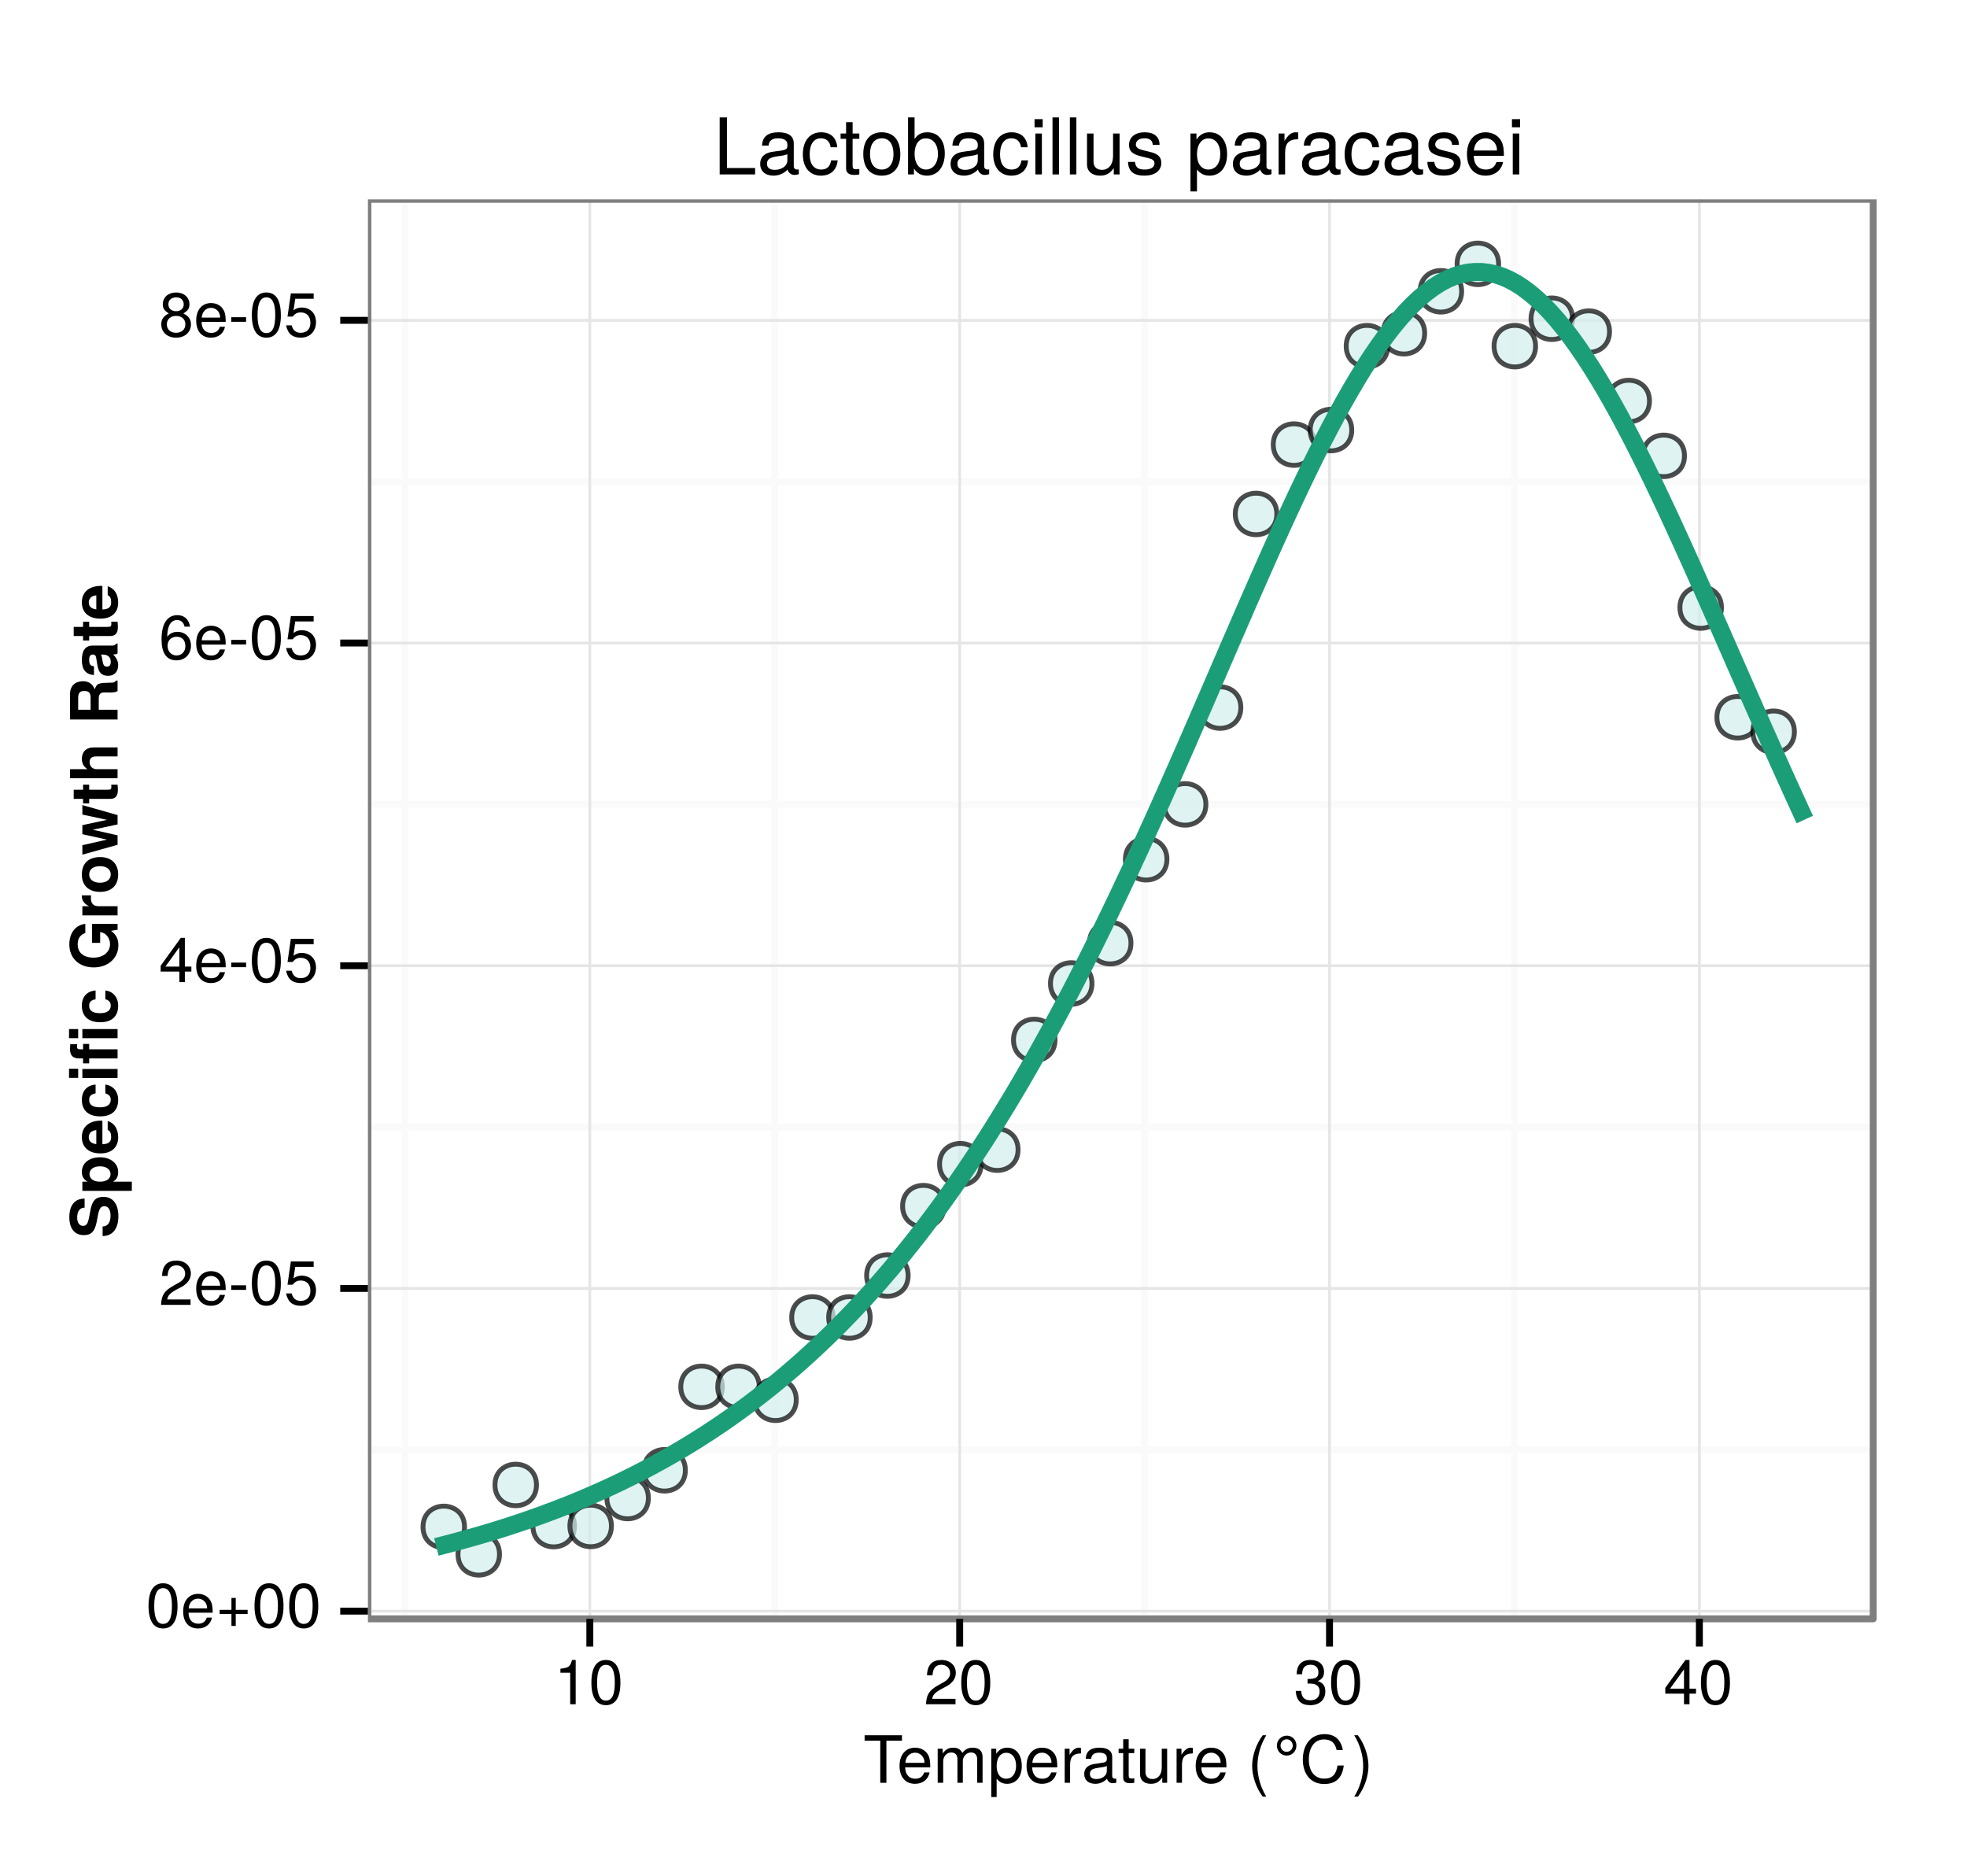 <?xml version="1.0" encoding="UTF-8"?>
<svg xmlns="http://www.w3.org/2000/svg" xmlns:xlink="http://www.w3.org/1999/xlink" width="302pt" height="288pt" viewBox="0 0 302 288" version="1.1">
<defs>
<g>
<symbol overflow="visible" id="glyph0-0">
<path style="stroke:none;" d=""/>
</symbol>
<symbol overflow="visible" id="glyph0-1">
<path style="stroke:none;" d="M 4.859 -3.266 C 4.859 -5.625 4.109 -6.797 2.641 -6.797 C 1.172 -6.797 0.406 -5.609 0.406 -3.328 C 0.406 -1.031 1.188 0.141 2.641 0.141 C 4.078 0.141 4.859 -1.031 4.859 -3.266 Z M 4 -3.344 C 4 -1.422 3.562 -0.562 2.625 -0.562 C 1.734 -0.562 1.281 -1.453 1.281 -3.312 C 1.281 -5.188 1.734 -6.047 2.641 -6.047 C 3.547 -6.047 4 -5.172 4 -3.344 Z M 4 -3.344 "/>
</symbol>
<symbol overflow="visible" id="glyph0-2">
<path style="stroke:none;" d="M 4.922 -2.281 C 4.922 -3.016 4.859 -3.469 4.719 -3.844 C 4.391 -4.672 3.625 -5.172 2.688 -5.172 C 1.281 -5.172 0.391 -4.141 0.391 -2.484 C 0.391 -0.828 1.25 0.141 2.672 0.141 C 3.812 0.141 4.609 -0.516 4.812 -1.531 L 4.016 -1.531 C 3.797 -0.859 3.344 -0.594 2.703 -0.594 C 1.859 -0.594 1.234 -1.125 1.219 -2.281 Z M 4.062 -3 C 4.062 -3 4.062 -2.953 4.062 -2.938 L 1.234 -2.938 C 1.312 -3.828 1.875 -4.438 2.672 -4.438 C 3.469 -4.438 4.062 -3.781 4.062 -3 Z M 4.062 -3 "/>
</symbol>
<symbol overflow="visible" id="glyph0-3">
<path style="stroke:none;" d="M 4.953 -2.078 L 4.953 -2.719 L 3.125 -2.719 L 3.125 -4.547 L 2.469 -4.547 L 2.469 -2.719 L 0.656 -2.719 L 0.656 -2.078 L 2.469 -2.078 L 2.469 -0.25 L 3.125 -0.25 L 3.125 -2.078 Z M 4.953 -2.078 "/>
</symbol>
<symbol overflow="visible" id="glyph0-4">
<path style="stroke:none;" d="M 4.906 -4.812 C 4.906 -5.953 4.016 -6.797 2.719 -6.797 C 1.328 -6.797 0.531 -6.094 0.484 -4.438 L 1.328 -4.438 C 1.391 -5.578 1.859 -6.062 2.703 -6.062 C 3.469 -6.062 4.031 -5.516 4.031 -4.781 C 4.031 -4.25 3.719 -3.797 3.125 -3.438 L 2.234 -2.938 C 0.812 -2.141 0.406 -1.5 0.328 0 L 4.859 0 L 4.859 -0.828 L 1.281 -0.828 C 1.359 -1.391 1.672 -1.75 2.5 -2.234 L 3.469 -2.75 C 4.406 -3.266 4.906 -3.969 4.906 -4.812 Z M 4.906 -4.812 "/>
</symbol>
<symbol overflow="visible" id="glyph0-5">
<path style="stroke:none;" d="M 2.719 -2.297 L 2.719 -3 L 0.438 -3 L 0.438 -2.297 Z M 2.719 -2.297 "/>
</symbol>
<symbol overflow="visible" id="glyph0-6">
<path style="stroke:none;" d="M 4.922 -2.25 C 4.922 -3.594 4.031 -4.484 2.719 -4.484 C 2.25 -4.484 1.859 -4.359 1.469 -4.062 L 1.734 -5.828 L 4.562 -5.828 L 4.562 -6.656 L 1.062 -6.656 L 0.547 -3.094 L 1.328 -3.094 C 1.719 -3.562 2.047 -3.734 2.578 -3.734 C 3.484 -3.734 4.062 -3.141 4.062 -2.141 C 4.062 -1.156 3.484 -0.609 2.578 -0.609 C 1.828 -0.609 1.375 -0.984 1.188 -1.75 L 0.328 -1.75 C 0.609 -0.391 1.375 0.141 2.594 0.141 C 3.969 0.141 4.922 -0.812 4.922 -2.25 Z M 4.922 -2.25 "/>
</symbol>
<symbol overflow="visible" id="glyph0-7">
<path style="stroke:none;" d="M 4.984 -1.625 L 4.984 -2.391 L 3.984 -2.391 L 3.984 -6.797 L 3.359 -6.797 L 0.266 -2.516 L 0.266 -1.625 L 3.141 -1.625 L 3.141 0 L 3.984 0 L 3.984 -1.625 Z M 3.141 -2.391 L 1 -2.391 L 3.141 -5.359 Z M 3.141 -2.391 "/>
</symbol>
<symbol overflow="visible" id="glyph0-8">
<path style="stroke:none;" d="M 4.922 -2.109 C 4.922 -3.375 4.062 -4.234 2.844 -4.234 C 2.172 -4.234 1.641 -3.969 1.281 -3.469 C 1.281 -5.125 1.828 -6.047 2.797 -6.047 C 3.391 -6.047 3.797 -5.672 3.938 -5.031 L 4.781 -5.031 C 4.609 -6.141 3.891 -6.797 2.844 -6.797 C 1.266 -6.797 0.406 -5.469 0.406 -3.094 C 0.406 -0.984 1.141 0.141 2.703 0.141 C 3.984 0.141 4.922 -0.781 4.922 -2.109 Z M 4.062 -2.047 C 4.062 -1.188 3.484 -0.609 2.703 -0.609 C 1.922 -0.609 1.328 -1.219 1.328 -2.094 C 1.328 -2.938 1.906 -3.484 2.734 -3.484 C 3.547 -3.484 4.062 -2.953 4.062 -2.047 Z M 4.062 -2.047 "/>
</symbol>
<symbol overflow="visible" id="glyph0-9">
<path style="stroke:none;" d="M 4.922 -1.922 C 4.922 -2.672 4.531 -3.203 3.75 -3.578 C 4.453 -4 4.688 -4.344 4.688 -4.984 C 4.688 -6.047 3.844 -6.797 2.641 -6.797 C 1.438 -6.797 0.594 -6.047 0.594 -4.984 C 0.594 -4.359 0.828 -4.016 1.516 -3.578 C 0.734 -3.203 0.359 -2.672 0.359 -1.922 C 0.359 -0.688 1.297 0.141 2.641 0.141 C 3.984 0.141 4.922 -0.688 4.922 -1.922 Z M 3.812 -4.969 C 3.812 -4.344 3.344 -3.922 2.641 -3.922 C 1.922 -3.922 1.453 -4.344 1.453 -4.984 C 1.453 -5.625 1.922 -6.047 2.641 -6.047 C 3.359 -6.047 3.812 -5.625 3.812 -4.969 Z M 4.062 -1.906 C 4.062 -1.109 3.484 -0.609 2.625 -0.609 C 1.797 -0.609 1.219 -1.109 1.219 -1.906 C 1.219 -2.703 1.797 -3.203 2.641 -3.203 C 3.484 -3.203 4.062 -2.703 4.062 -1.906 Z M 4.062 -1.906 "/>
</symbol>
<symbol overflow="visible" id="glyph0-10">
<path style="stroke:none;" d="M 3.328 0 L 3.328 -6.797 L 2.766 -6.797 C 2.469 -5.75 2.281 -5.609 0.984 -5.453 L 0.984 -4.844 L 2.484 -4.844 L 2.484 0 Z M 3.328 0 "/>
</symbol>
<symbol overflow="visible" id="glyph0-11">
<path style="stroke:none;" d="M 4.859 -1.969 C 4.859 -2.797 4.516 -3.281 3.703 -3.562 C 4.344 -3.812 4.656 -4.25 4.656 -4.938 C 4.656 -6.109 3.875 -6.797 2.578 -6.797 C 1.203 -6.797 0.484 -6.047 0.453 -4.609 L 1.297 -4.609 C 1.312 -5.609 1.734 -6.062 2.594 -6.062 C 3.344 -6.062 3.797 -5.625 3.797 -4.906 C 3.797 -4.172 3.469 -3.875 2.125 -3.875 L 2.125 -3.172 L 2.578 -3.172 C 3.516 -3.172 3.984 -2.719 3.984 -1.969 C 3.984 -1.109 3.469 -0.609 2.578 -0.609 C 1.656 -0.609 1.203 -1.062 1.156 -2.047 L 0.312 -2.047 C 0.406 -0.531 1.156 0.141 2.547 0.141 C 3.953 0.141 4.859 -0.688 4.859 -1.969 Z M 4.859 -1.969 "/>
</symbol>
<symbol overflow="visible" id="glyph1-0">
<path style="stroke:none;" d=""/>
</symbol>
<symbol overflow="visible" id="glyph1-1">
<path style="stroke:none;" d="M 5.938 -6.469 L 5.938 -7.297 L 0.203 -7.297 L 0.203 -6.469 L 2.609 -6.469 L 2.609 0 L 3.547 0 L 3.547 -6.469 Z M 5.938 -6.469 "/>
</symbol>
<symbol overflow="visible" id="glyph1-2">
<path style="stroke:none;" d="M 5.125 -2.375 C 5.125 -3.141 5.062 -3.625 4.922 -4.016 C 4.578 -4.875 3.781 -5.391 2.797 -5.391 C 1.344 -5.391 0.406 -4.312 0.406 -2.594 C 0.406 -0.875 1.312 0.156 2.781 0.156 C 3.984 0.156 4.812 -0.531 5.016 -1.594 L 4.188 -1.594 C 3.953 -0.906 3.484 -0.625 2.812 -0.625 C 1.938 -0.625 1.297 -1.188 1.266 -2.375 Z M 4.234 -3.125 C 4.234 -3.125 4.234 -3.078 4.234 -3.062 L 1.297 -3.062 C 1.359 -3.984 1.953 -4.625 2.797 -4.625 C 3.609 -4.625 4.234 -3.938 4.234 -3.125 Z M 4.234 -3.125 "/>
</symbol>
<symbol overflow="visible" id="glyph1-3">
<path style="stroke:none;" d="M 7.594 0 L 7.594 -3.938 C 7.594 -4.875 7.078 -5.391 6.094 -5.391 C 5.406 -5.391 4.984 -5.188 4.484 -4.594 C 4.188 -5.156 3.766 -5.391 3.078 -5.391 C 2.375 -5.391 1.922 -5.125 1.469 -4.5 L 1.469 -5.234 L 0.703 -5.234 L 0.703 0 L 1.547 0 L 1.547 -3.297 C 1.547 -4.047 2.094 -4.656 2.766 -4.656 C 3.391 -4.656 3.734 -4.281 3.734 -3.609 L 3.734 0 L 4.562 0 L 4.562 -3.297 C 4.562 -4.047 5.125 -4.656 5.812 -4.656 C 6.422 -4.656 6.766 -4.266 6.766 -3.609 L 6.766 0 Z M 7.594 0 "/>
</symbol>
<symbol overflow="visible" id="glyph1-4">
<path style="stroke:none;" d="M 5.234 -2.562 C 5.234 -4.328 4.375 -5.391 2.984 -5.391 C 2.266 -5.391 1.703 -5.062 1.312 -4.453 L 1.312 -5.234 L 0.547 -5.234 L 0.547 2.188 L 1.375 2.188 L 1.375 -0.625 C 1.812 -0.094 2.312 0.156 2.984 0.156 C 4.344 0.156 5.234 -0.906 5.234 -2.562 Z M 4.359 -2.594 C 4.359 -1.406 3.75 -0.625 2.844 -0.625 C 1.953 -0.625 1.375 -1.344 1.375 -2.578 C 1.375 -3.812 1.953 -4.609 2.844 -4.609 C 3.766 -4.609 4.359 -3.844 4.359 -2.594 Z M 4.359 -2.594 "/>
</symbol>
<symbol overflow="visible" id="glyph1-5">
<path style="stroke:none;" d="M 3.203 -4.516 L 3.203 -5.359 C 3.062 -5.375 3 -5.391 2.891 -5.391 C 2.344 -5.391 1.938 -5.062 1.453 -4.297 L 1.453 -5.234 L 0.703 -5.234 L 0.703 0 L 1.531 0 L 1.531 -2.719 C 1.531 -3.906 1.922 -4.484 3.203 -4.516 Z M 3.203 -4.516 "/>
</symbol>
<symbol overflow="visible" id="glyph1-6">
<path style="stroke:none;" d="M 5.344 -0.016 L 5.344 -0.656 C 5.266 -0.625 5.219 -0.625 5.172 -0.625 C 4.875 -0.625 4.719 -0.781 4.719 -1.047 L 4.719 -3.953 C 4.719 -4.891 4.047 -5.391 2.75 -5.391 C 1.484 -5.391 0.703 -4.906 0.656 -3.688 L 1.484 -3.688 C 1.562 -4.328 1.938 -4.625 2.719 -4.625 C 3.469 -4.625 3.891 -4.344 3.891 -3.844 L 3.891 -3.625 C 3.891 -3.266 3.688 -3.125 3.016 -3.047 C 1.844 -2.891 1.656 -2.844 1.344 -2.719 C 0.734 -2.469 0.422 -2 0.422 -1.359 C 0.422 -0.406 1.078 0.156 2.141 0.156 C 2.812 0.156 3.453 -0.125 3.922 -0.625 C 4.016 -0.219 4.375 0.062 4.781 0.062 C 4.953 0.062 5.078 0.047 5.344 -0.016 Z M 3.891 -1.812 C 3.891 -1.062 3.125 -0.578 2.312 -0.578 C 1.672 -0.578 1.297 -0.812 1.297 -1.375 C 1.297 -1.938 1.656 -2.172 2.547 -2.297 C 3.438 -2.422 3.609 -2.453 3.891 -2.594 Z M 3.891 -1.812 "/>
</symbol>
<symbol overflow="visible" id="glyph1-7">
<path style="stroke:none;" d="M 2.547 0 L 2.547 -0.703 C 2.438 -0.672 2.297 -0.656 2.141 -0.656 C 1.781 -0.656 1.688 -0.766 1.688 -1.125 L 1.688 -4.562 L 2.547 -4.562 L 2.547 -5.234 L 1.688 -5.234 L 1.688 -6.688 L 0.844 -6.688 L 0.844 -5.234 L 0.141 -5.234 L 0.141 -4.562 L 0.844 -4.562 L 0.844 -0.766 C 0.844 -0.234 1.203 0.062 1.859 0.062 C 2.062 0.062 2.266 0.047 2.547 0 Z M 2.547 0 "/>
</symbol>
<symbol overflow="visible" id="glyph1-8">
<path style="stroke:none;" d="M 4.812 0 L 4.812 -5.234 L 3.984 -5.234 L 3.984 -2.344 C 3.984 -1.281 3.438 -0.578 2.562 -0.578 C 1.906 -0.578 1.484 -0.984 1.484 -1.609 L 1.484 -5.234 L 0.656 -5.234 L 0.656 -1.281 C 0.656 -0.406 1.297 0.156 2.312 0.156 C 3.094 0.156 3.578 -0.125 4.062 -0.812 L 4.062 0 Z M 4.812 0 "/>
</symbol>
<symbol overflow="visible" id="glyph1-9">
<path style="stroke:none;" d=""/>
</symbol>
<symbol overflow="visible" id="glyph1-10">
<path style="stroke:none;" d="M 2.906 2.125 C 2.031 0.688 1.547 -0.984 1.547 -2.594 C 1.547 -4.188 2.031 -5.875 2.906 -7.297 L 2.359 -7.297 C 1.359 -5.984 0.734 -4.156 0.734 -2.594 C 0.734 -1.016 1.359 0.812 2.359 2.125 Z M 2.906 2.125 "/>
</symbol>
<symbol overflow="visible" id="glyph1-11">
<path style="stroke:none;" d="M 6.766 -2.656 L 5.812 -2.656 C 5.594 -1.281 5.016 -0.641 3.781 -0.641 C 2.328 -0.641 1.406 -1.75 1.406 -3.562 C 1.406 -5.438 2.297 -6.656 3.703 -6.656 C 4.844 -6.656 5.438 -6.141 5.672 -5.031 L 6.625 -5.031 C 6.328 -6.625 5.406 -7.469 3.812 -7.469 C 1.594 -7.469 0.484 -5.688 0.484 -3.562 C 0.484 -1.438 1.625 0.188 3.766 0.188 C 5.547 0.188 6.547 -0.766 6.766 -2.656 Z M 6.766 -2.656 "/>
</symbol>
<symbol overflow="visible" id="glyph1-12">
<path style="stroke:none;" d="M 2.562 -2.578 C 2.562 -4.156 1.938 -5.984 0.938 -7.297 L 0.375 -7.297 C 1.266 -5.859 1.75 -4.188 1.75 -2.578 C 1.75 -0.984 1.266 0.703 0.375 2.125 L 0.938 2.125 C 1.938 0.812 2.562 -1.016 2.562 -2.578 Z M 2.562 -2.578 "/>
</symbol>
<symbol overflow="visible" id="glyph2-0">
<path style="stroke:none;" d=""/>
</symbol>
<symbol overflow="visible" id="glyph2-1">
<path style="stroke:none;" d="M 2.031 -6.859 C 1.188 -6.859 0.5 -6.188 0.5 -5.344 C 0.5 -4.484 1.156 -3.797 2 -3.797 C 2.844 -3.797 3.5 -4.469 3.5 -5.328 C 3.5 -6.188 2.859 -6.859 2.031 -6.859 Z M 2.016 -6.297 C 2.516 -6.297 2.938 -5.859 2.938 -5.328 C 2.938 -4.797 2.516 -4.375 2 -4.375 C 1.484 -4.375 1.062 -4.797 1.062 -5.328 C 1.062 -5.859 1.484 -6.297 2.016 -6.297 Z M 2.016 -6.297 "/>
</symbol>
<symbol overflow="visible" id="glyph3-0">
<path style="stroke:none;" d=""/>
</symbol>
<symbol overflow="visible" id="glyph3-1">
<path style="stroke:none;" d="M -2.188 -6.328 C -3.344 -6.328 -3.875 -5.75 -4.141 -4.406 L -4.359 -3.266 C -4.562 -2.188 -4.781 -1.875 -5.312 -1.875 C -5.859 -1.875 -6.203 -2.375 -6.203 -3.141 C -6.203 -4.094 -5.812 -4.672 -5.062 -4.672 L -5.062 -6.062 C -6.609 -6.062 -7.406 -4.984 -7.406 -3.203 C -7.406 -1.453 -6.594 -0.453 -5.172 -0.453 C -4.031 -0.453 -3.5 -1.016 -3.203 -2.5 L -3.016 -3.516 C -2.812 -4.516 -2.594 -4.891 -2.016 -4.891 C -1.406 -4.891 -1.078 -4.328 -1.078 -3.422 C -1.078 -2.406 -1.516 -1.781 -2.297 -1.781 L -2.297 -0.312 C -0.734 -0.312 0.125 -1.484 0.125 -3.344 C 0.125 -5.219 -0.703 -6.328 -2.188 -6.328 Z M -2.188 -6.328 "/>
</symbol>
<symbol overflow="visible" id="glyph3-2">
<path style="stroke:none;" d="M -2.703 -5.734 C -4.297 -5.734 -5.484 -4.891 -5.484 -3.484 C -5.484 -2.797 -5.203 -2.312 -4.594 -1.984 L -5.406 -1.984 L -5.406 -0.578 L 2.188 -0.578 L 2.188 -1.984 L -0.719 -1.984 C -0.125 -2.312 0.094 -2.797 0.094 -3.484 C 0.094 -4.781 -1.062 -5.734 -2.703 -5.734 Z M -2.688 -4.344 C -1.703 -4.344 -1.078 -3.844 -1.078 -3.156 C -1.078 -2.453 -1.688 -1.984 -2.703 -1.984 C -3.703 -1.984 -4.312 -2.453 -4.312 -3.156 C -4.312 -3.875 -3.703 -4.344 -2.688 -4.344 Z M -2.688 -4.344 "/>
</symbol>
<symbol overflow="visible" id="glyph3-3">
<path style="stroke:none;" d="M -2.5 -5.25 C -4.359 -5.25 -5.484 -4.312 -5.484 -2.719 C -5.484 -1.172 -4.438 -0.219 -2.625 -0.219 C -0.906 -0.219 0.094 -1.156 0.094 -2.688 C 0.094 -3.906 -0.453 -4.875 -1.516 -5.188 L -1.516 -3.812 C -1.125 -3.688 -0.984 -3.25 -0.984 -2.734 C -0.984 -2.078 -1.281 -1.656 -2.328 -1.625 L -2.328 -5.234 Z M -3.266 -3.797 L -3.266 -1.641 C -4.016 -1.734 -4.422 -2.078 -4.422 -2.703 C -4.422 -3.297 -4.031 -3.719 -3.266 -3.797 Z M -3.266 -3.797 "/>
</symbol>
<symbol overflow="visible" id="glyph3-4">
<path style="stroke:none;" d="M -1.875 -5.219 L -1.875 -3.875 C -1.312 -3.703 -1.047 -3.422 -1.047 -2.875 C -1.047 -2.172 -1.609 -1.734 -2.656 -1.734 C -3.656 -1.734 -4.359 -2 -4.359 -2.875 C -4.359 -3.453 -4.094 -3.719 -3.375 -3.875 L -3.375 -5.219 C -4.703 -5.125 -5.484 -4.234 -5.484 -2.891 C -5.484 -1.281 -4.5 -0.344 -2.656 -0.344 C -0.875 -0.344 0.094 -1.266 0.094 -2.875 C 0.094 -4.188 -0.719 -5.094 -1.875 -5.219 Z M -1.875 -5.219 "/>
</symbol>
<symbol overflow="visible" id="glyph3-5">
<path style="stroke:none;" d="M 0 -2.062 L -5.406 -2.062 L -5.406 -0.672 L 0 -0.672 Z M -6.047 -2.094 L -7.453 -2.094 L -7.453 -0.688 L -6.047 -0.688 Z M -6.047 -2.094 "/>
</symbol>
<symbol overflow="visible" id="glyph3-6">
<path style="stroke:none;" d="M -4.359 -3.125 L -5.297 -3.125 L -5.297 -2.297 L -5.812 -2.297 C -6.094 -2.297 -6.234 -2.422 -6.234 -2.688 C -6.234 -2.797 -6.234 -2.953 -6.203 -3.078 L -7.266 -3.078 C -7.281 -2.812 -7.297 -2.469 -7.297 -2.281 C -7.297 -1.344 -6.844 -0.906 -5.938 -0.906 L -5.297 -0.906 L -5.297 -0.141 L -4.359 -0.141 L -4.359 -0.906 L 0 -0.906 L 0 -2.297 L -4.359 -2.297 Z M 0 -5.406 L -5.406 -5.406 L -5.406 -4 L 0 -4 Z M -6.047 -5.406 L -7.453 -5.406 L -7.453 -4 L -6.047 -4 Z M -6.047 -5.406 "/>
</symbol>
<symbol overflow="visible" id="glyph3-7">
<path style="stroke:none;" d=""/>
</symbol>
<symbol overflow="visible" id="glyph3-8">
<path style="stroke:none;" d="M 0 -7.109 L -3.922 -7.109 L -3.922 -4.188 L -2.672 -4.188 L -2.672 -5.844 C -1.766 -5.75 -1.156 -4.891 -1.156 -4 C -1.156 -2.797 -2.172 -1.922 -3.672 -1.922 C -5.234 -1.922 -6.125 -2.688 -6.125 -3.953 C -6.125 -4.781 -5.812 -5.406 -4.953 -5.703 L -4.953 -7.109 C -6.453 -6.938 -7.406 -5.703 -7.406 -3.953 C -7.406 -1.844 -5.922 -0.422 -3.656 -0.422 C -1.438 -0.422 0.125 -1.859 0.125 -3.828 C 0.125 -4.812 -0.234 -5.469 -1 -6.031 L 0 -6.203 Z M 0 -7.109 "/>
</symbol>
<symbol overflow="visible" id="glyph3-9">
<path style="stroke:none;" d="M -4.062 -3.703 L -5.484 -3.703 C -5.484 -3.625 -5.484 -3.562 -5.484 -3.531 C -5.484 -2.891 -5.062 -2.328 -4.344 -2.031 L -5.406 -2.031 L -5.406 -0.625 L 0 -0.625 L 0 -2.031 L -2.875 -2.031 C -3.688 -2.031 -4.094 -2.438 -4.094 -3.266 C -4.094 -3.406 -4.094 -3.516 -4.062 -3.703 Z M -4.062 -3.703 "/>
</symbol>
<symbol overflow="visible" id="glyph3-10">
<path style="stroke:none;" d="M -2.656 -5.688 C -4.484 -5.688 -5.484 -4.703 -5.484 -3.016 C -5.484 -1.359 -4.469 -0.344 -2.703 -0.344 C -0.922 -0.344 0.094 -1.359 0.094 -3.016 C 0.094 -4.656 -0.938 -5.688 -2.656 -5.688 Z M -2.688 -4.297 C -1.672 -4.297 -1.047 -3.766 -1.047 -3.016 C -1.047 -2.266 -1.672 -1.75 -2.703 -1.75 C -3.734 -1.75 -4.359 -2.266 -4.359 -3.016 C -4.359 -3.797 -3.734 -4.297 -2.688 -4.297 Z M -2.688 -4.297 "/>
</symbol>
<symbol overflow="visible" id="glyph3-11">
<path style="stroke:none;" d="M -5.406 -7.656 L -5.406 -6.203 L -1.625 -5.391 L -5.406 -4.578 L -5.406 -3.188 L -1.625 -2.359 L -5.406 -1.5 L -5.406 -0.047 L 0 -1.562 L 0 -3.016 L -3.812 -3.875 L 0 -4.688 L 0 -6.125 Z M -5.406 -7.656 "/>
</symbol>
<symbol overflow="visible" id="glyph3-12">
<path style="stroke:none;" d="M 0 -3.016 L -0.984 -3.016 C -0.953 -2.875 -0.953 -2.797 -0.953 -2.688 C -0.953 -2.312 -1.062 -2.234 -1.547 -2.234 L -4.359 -2.234 L -4.359 -3.016 L -5.297 -3.016 L -5.297 -2.234 L -6.734 -2.234 L -6.734 -0.828 L -5.297 -0.828 L -5.297 -0.141 L -4.359 -0.141 L -4.359 -0.828 L -1.156 -0.828 C -0.312 -0.828 0.047 -1.281 0.047 -2.203 C 0.047 -2.516 0.016 -2.766 0 -3.016 Z M 0 -3.016 "/>
</symbol>
<symbol overflow="visible" id="glyph3-13">
<path style="stroke:none;" d="M 0 -5.406 L -3.625 -5.406 C -4.875 -5.406 -5.484 -4.672 -5.484 -3.656 C -5.484 -2.953 -5.203 -2.453 -4.625 -2.062 L -7.297 -2.062 L -7.297 -0.672 L 0 -0.672 L 0 -2.062 L -3.234 -2.062 C -3.859 -2.062 -4.297 -2.516 -4.297 -3.156 C -4.297 -3.656 -4.031 -4.016 -3.297 -4.016 L 0 -4.016 Z M 0 -5.406 "/>
</symbol>
<symbol overflow="visible" id="glyph3-14">
<path style="stroke:none;" d="M 0 -6.766 L -0.266 -6.766 C -0.406 -6.547 -0.547 -6.453 -0.875 -6.453 C -3.016 -6.406 -3.125 -6.375 -3.516 -5.438 C -3.844 -6.266 -4.438 -6.672 -5.312 -6.672 C -6.453 -6.672 -7.297 -6 -7.297 -4.703 L -7.297 -0.797 L 0 -0.797 L 0 -2.297 L -2.891 -2.297 L -2.891 -4.016 C -2.891 -4.672 -2.625 -4.953 -2.016 -4.953 L -1.25 -4.938 C -0.562 -4.938 -0.344 -4.969 0 -5.156 Z M -5.109 -5.172 C -4.453 -5.172 -4.141 -4.953 -4.141 -4.109 L -4.141 -2.297 L -6.047 -2.297 L -6.047 -4.109 C -6.047 -4.938 -5.734 -5.172 -5.109 -5.172 Z M -5.109 -5.172 "/>
</symbol>
<symbol overflow="visible" id="glyph3-15">
<path style="stroke:none;" d="M 0 -5.234 L -0.172 -5.234 C -0.406 -4.984 -0.547 -4.922 -0.828 -4.922 L -3.828 -4.922 C -4.938 -4.922 -5.484 -4.172 -5.484 -2.703 C -5.484 -1.25 -4.875 -0.484 -3.625 -0.406 L -3.625 -1.75 C -4.188 -1.812 -4.359 -2.047 -4.359 -2.734 C -4.359 -3.281 -4.188 -3.547 -3.812 -3.547 C -3.25 -3.547 -3.312 -3.125 -3.188 -2.438 L -3.094 -1.875 C -2.906 -0.797 -2.438 -0.281 -1.453 -0.281 C -0.406 -0.281 0.094 -1.016 0.094 -1.922 C 0.094 -2.516 -0.172 -3.062 -0.688 -3.562 C -0.406 -3.562 -0.156 -3.594 0 -3.719 Z M -2.312 -3.547 C -1.5 -3.547 -1.047 -3.156 -1.047 -2.438 C -1.047 -1.969 -1.219 -1.688 -1.625 -1.688 C -2.031 -1.688 -2.188 -1.906 -2.297 -2.484 L -2.375 -2.953 C -2.453 -3.328 -2.469 -3.391 -2.547 -3.547 Z M -2.312 -3.547 "/>
</symbol>
<symbol overflow="visible" id="glyph4-0">
<path style="stroke:none;" d=""/>
</symbol>
<symbol overflow="visible" id="glyph4-1">
<path style="stroke:none;" d="M 6.391 0 L 6.391 -0.984 L 2.078 -0.984 L 2.078 -8.75 L 0.953 -8.75 L 0.953 0 Z M 6.391 0 "/>
</symbol>
<symbol overflow="visible" id="glyph4-2">
<path style="stroke:none;" d="M 6.422 -0.031 L 6.422 -0.781 C 6.312 -0.75 6.266 -0.75 6.203 -0.75 C 5.859 -0.75 5.656 -0.938 5.656 -1.25 L 5.656 -4.75 C 5.656 -5.875 4.844 -6.469 3.297 -6.469 C 1.781 -6.469 0.844 -5.875 0.781 -4.422 L 1.781 -4.422 C 1.875 -5.203 2.328 -5.547 3.266 -5.547 C 4.156 -5.547 4.672 -5.203 4.672 -4.609 L 4.672 -4.344 C 4.672 -3.922 4.422 -3.75 3.625 -3.641 C 2.203 -3.469 1.984 -3.422 1.609 -3.266 C 0.875 -2.969 0.5 -2.406 0.5 -1.625 C 0.5 -0.484 1.297 0.188 2.562 0.188 C 3.375 0.188 4.156 -0.156 4.703 -0.75 C 4.812 -0.266 5.25 0.078 5.734 0.078 C 5.938 0.078 6.094 0.062 6.422 -0.031 Z M 4.672 -2.172 C 4.672 -1.266 3.75 -0.703 2.781 -0.703 C 2 -0.703 1.547 -0.969 1.547 -1.656 C 1.547 -2.312 1.984 -2.609 3.062 -2.766 C 4.109 -2.906 4.328 -2.953 4.672 -3.109 Z M 4.672 -2.172 "/>
</symbol>
<symbol overflow="visible" id="glyph4-3">
<path style="stroke:none;" d="M 5.719 -2.156 L 4.719 -2.156 C 4.547 -1.156 4.031 -0.75 3.188 -0.75 C 2.078 -0.75 1.422 -1.594 1.422 -3.078 C 1.422 -4.656 2.062 -5.547 3.156 -5.547 C 4 -5.547 4.531 -5.047 4.641 -4.172 L 5.656 -4.172 C 5.531 -5.719 4.578 -6.469 3.172 -6.469 C 1.469 -6.469 0.375 -5.172 0.375 -3.078 C 0.375 -1.062 1.453 0.188 3.156 0.188 C 4.656 0.188 5.609 -0.719 5.719 -2.156 Z M 5.719 -2.156 "/>
</symbol>
<symbol overflow="visible" id="glyph4-4">
<path style="stroke:none;" d="M 3.047 0 L 3.047 -0.844 C 2.922 -0.797 2.766 -0.797 2.562 -0.797 C 2.141 -0.797 2.016 -0.906 2.016 -1.359 L 2.016 -5.469 L 3.047 -5.469 L 3.047 -6.281 L 2.016 -6.281 L 2.016 -8.016 L 1.016 -8.016 L 1.016 -6.281 L 0.172 -6.281 L 0.172 -5.469 L 1.016 -5.469 L 1.016 -0.906 C 1.016 -0.281 1.453 0.078 2.234 0.078 C 2.469 0.078 2.719 0.062 3.047 0 Z M 3.047 0 "/>
</symbol>
<symbol overflow="visible" id="glyph4-5">
<path style="stroke:none;" d="M 6.125 -3.094 C 6.125 -5.266 5.078 -6.469 3.266 -6.469 C 1.5 -6.469 0.438 -5.25 0.438 -3.141 C 0.438 -1.031 1.484 0.188 3.281 0.188 C 5.047 0.188 6.125 -1.031 6.125 -3.094 Z M 5.078 -3.109 C 5.078 -1.625 4.375 -0.75 3.281 -0.75 C 2.156 -0.75 1.469 -1.625 1.469 -3.141 C 1.469 -4.656 2.156 -5.547 3.281 -5.547 C 4.406 -5.547 5.078 -4.672 5.078 -3.109 Z M 5.078 -3.109 "/>
</symbol>
<symbol overflow="visible" id="glyph4-6">
<path style="stroke:none;" d="M 6.281 -3.219 C 6.281 -5.25 5.25 -6.469 3.594 -6.469 C 2.719 -6.469 2.109 -6.141 1.641 -5.438 L 1.641 -8.75 L 0.641 -8.75 L 0.641 0 L 1.547 0 L 1.547 -0.906 C 2.031 -0.172 2.656 0.188 3.547 0.188 C 5.203 0.188 6.281 -1.172 6.281 -3.219 Z M 5.234 -3.156 C 5.234 -1.734 4.484 -0.75 3.391 -0.75 C 2.344 -0.75 1.641 -1.719 1.641 -3.141 C 1.641 -4.625 2.344 -5.578 3.391 -5.531 C 4.516 -5.531 5.234 -4.562 5.234 -3.156 Z M 5.234 -3.156 "/>
</symbol>
<symbol overflow="visible" id="glyph4-7">
<path style="stroke:none;" d="M 1.844 0 L 1.844 -6.281 L 0.844 -6.281 L 0.844 0 Z M 1.969 -7.234 L 1.969 -8.484 L 0.719 -8.484 L 0.719 -7.234 Z M 1.969 -7.234 "/>
</symbol>
<symbol overflow="visible" id="glyph4-8">
<path style="stroke:none;" d="M 1.812 0 L 1.812 -8.75 L 0.812 -8.75 L 0.812 0 Z M 1.812 0 "/>
</symbol>
<symbol overflow="visible" id="glyph4-9">
<path style="stroke:none;" d="M 5.781 0 L 5.781 -6.281 L 4.781 -6.281 L 4.781 -2.812 C 4.781 -1.531 4.109 -0.703 3.078 -0.703 C 2.281 -0.703 1.781 -1.172 1.781 -1.938 L 1.781 -6.281 L 0.781 -6.281 L 0.781 -1.531 C 0.781 -0.484 1.562 0.188 2.781 0.188 C 3.703 0.188 4.297 -0.141 4.891 -0.969 L 4.891 0 Z M 5.781 0 "/>
</symbol>
<symbol overflow="visible" id="glyph4-10">
<path style="stroke:none;" d="M 5.516 -1.766 C 5.516 -2.703 4.984 -3.172 3.734 -3.469 L 2.766 -3.703 C 1.953 -3.891 1.609 -4.156 1.609 -4.594 C 1.609 -5.172 2.125 -5.547 2.938 -5.547 C 3.75 -5.547 4.172 -5.203 4.203 -4.531 L 5.25 -4.531 C 5.25 -5.766 4.422 -6.469 2.969 -6.469 C 1.516 -6.469 0.562 -5.719 0.562 -4.547 C 0.562 -3.562 1.062 -3.094 2.562 -2.734 L 3.484 -2.516 C 4.188 -2.344 4.469 -2.141 4.469 -1.688 C 4.469 -1.094 3.875 -0.75 3 -0.75 C 2.094 -0.75 1.594 -0.953 1.469 -1.922 L 0.406 -1.922 C 0.453 -0.469 1.266 0.188 2.922 0.188 C 4.5 0.188 5.516 -0.547 5.516 -1.766 Z M 5.516 -1.766 "/>
</symbol>
<symbol overflow="visible" id="glyph4-11">
<path style="stroke:none;" d=""/>
</symbol>
<symbol overflow="visible" id="glyph4-12">
<path style="stroke:none;" d="M 6.281 -3.078 C 6.281 -5.203 5.25 -6.469 3.578 -6.469 C 2.719 -6.469 2.047 -6.078 1.578 -5.344 L 1.578 -6.281 L 0.656 -6.281 L 0.656 2.609 L 1.656 2.609 L 1.656 -0.75 C 2.188 -0.109 2.766 0.188 3.594 0.188 C 5.203 0.188 6.281 -1.078 6.281 -3.078 Z M 5.234 -3.109 C 5.234 -1.688 4.5 -0.75 3.406 -0.75 C 2.359 -0.75 1.656 -1.625 1.656 -3.094 C 1.656 -4.578 2.359 -5.531 3.406 -5.531 C 4.516 -5.531 5.234 -4.609 5.234 -3.109 Z M 5.234 -3.109 "/>
</symbol>
<symbol overflow="visible" id="glyph4-13">
<path style="stroke:none;" d="M 3.859 -5.406 L 3.859 -6.438 C 3.688 -6.453 3.594 -6.469 3.469 -6.469 C 2.812 -6.469 2.328 -6.078 1.75 -5.141 L 1.75 -6.281 L 0.844 -6.281 L 0.844 0 L 1.844 0 L 1.844 -3.266 C 1.844 -4.688 2.297 -5.391 3.859 -5.406 Z M 3.859 -5.406 "/>
</symbol>
<symbol overflow="visible" id="glyph4-14">
<path style="stroke:none;" d="M 6.156 -2.859 C 6.156 -3.766 6.078 -4.344 5.906 -4.812 C 5.5 -5.844 4.531 -6.469 3.359 -6.469 C 1.609 -6.469 0.484 -5.172 0.484 -3.109 C 0.484 -1.047 1.578 0.188 3.344 0.188 C 4.781 0.188 5.766 -0.641 6.031 -1.906 L 5.016 -1.906 C 4.734 -1.078 4.172 -0.75 3.375 -0.75 C 2.328 -0.75 1.547 -1.422 1.531 -2.859 Z M 5.094 -3.75 C 5.094 -3.75 5.094 -3.703 5.078 -3.672 L 1.547 -3.672 C 1.625 -4.781 2.344 -5.547 3.344 -5.547 C 4.328 -5.547 5.094 -4.734 5.094 -3.75 Z M 5.094 -3.75 "/>
</symbol>
</g>
<clipPath id="clip1">
  <path d="M 56.488 30.602 L 288 30.602 L 288 249 L 56.488 249 Z M 56.488 30.602 "/>
</clipPath>
<clipPath id="clip2">
  <path d="M 56.488 222 L 288.602 222 L 288.602 224 L 56.488 224 Z M 56.488 222 "/>
</clipPath>
<clipPath id="clip3">
  <path d="M 56.488 172 L 288.602 172 L 288.602 174 L 56.488 174 Z M 56.488 172 "/>
</clipPath>
<clipPath id="clip4">
  <path d="M 56.488 122 L 288.602 122 L 288.602 125 L 56.488 125 Z M 56.488 122 "/>
</clipPath>
<clipPath id="clip5">
  <path d="M 56.488 73 L 288.602 73 L 288.602 75 L 56.488 75 Z M 56.488 73 "/>
</clipPath>
<clipPath id="clip6">
  <path d="M 61 30.602 L 63 30.602 L 63 249.516 L 61 249.516 Z M 61 30.602 "/>
</clipPath>
<clipPath id="clip7">
  <path d="M 118 30.602 L 120 30.602 L 120 249.516 L 118 249.516 Z M 118 30.602 "/>
</clipPath>
<clipPath id="clip8">
  <path d="M 175 30.602 L 177 30.602 L 177 249.516 L 175 249.516 Z M 175 30.602 "/>
</clipPath>
<clipPath id="clip9">
  <path d="M 231 30.602 L 234 30.602 L 234 249.516 L 231 249.516 Z M 231 30.602 "/>
</clipPath>
<clipPath id="clip10">
  <path d="M 56.488 247 L 288 247 L 288 248 L 56.488 248 Z M 56.488 247 "/>
</clipPath>
<clipPath id="clip11">
  <path d="M 56.488 197 L 288 197 L 288 198 L 56.488 198 Z M 56.488 197 "/>
</clipPath>
<clipPath id="clip12">
  <path d="M 56.488 148 L 288 148 L 288 149 L 56.488 149 Z M 56.488 148 "/>
</clipPath>
<clipPath id="clip13">
  <path d="M 56.488 98 L 288 98 L 288 99 L 56.488 99 Z M 56.488 98 "/>
</clipPath>
<clipPath id="clip14">
  <path d="M 56.488 48 L 288 48 L 288 50 L 56.488 50 Z M 56.488 48 "/>
</clipPath>
<clipPath id="clip15">
  <path d="M 90 30.602 L 91 30.602 L 91 249 L 90 249 Z M 90 30.602 "/>
</clipPath>
<clipPath id="clip16">
  <path d="M 147 30.602 L 148 30.602 L 148 249 L 147 249 Z M 147 30.602 "/>
</clipPath>
<clipPath id="clip17">
  <path d="M 203 30.602 L 205 30.602 L 205 249 L 203 249 Z M 203 30.602 "/>
</clipPath>
<clipPath id="clip18">
  <path d="M 260 30.602 L 262 30.602 L 262 249 L 260 249 Z M 260 30.602 "/>
</clipPath>
<clipPath id="clip19">
  <path d="M 56.488 30.602 L 288.602 30.602 L 288.602 249.516 L 56.488 249.516 Z M 56.488 30.602 "/>
</clipPath>
</defs>
<g id="surface6816">
<rect x="0" y="0" width="302" height="288" style="fill:rgb(100%,100%,100%);fill-opacity:1;stroke:none;"/>
<rect x="0" y="0" width="302" height="288" style="fill:rgb(100%,100%,100%);fill-opacity:1;stroke:none;"/>
<path style="fill:none;stroke-width:1.063;stroke-linecap:round;stroke-linejoin:round;stroke:rgb(100%,100%,100%);stroke-opacity:1;stroke-miterlimit:10;" d="M 0 288 L 302 288 L 302 0 L 0 0 Z M 0 288 "/>
<g clip-path="url(#clip1)" clip-rule="nonzero">
<path style=" stroke:none;fill-rule:nonzero;fill:rgb(100%,100%,100%);fill-opacity:1;" d="M 56.488 248.512 L 287.602 248.512 L 287.602 30.598 L 56.488 30.598 Z M 56.488 248.512 "/>
</g>
<g clip-path="url(#clip2)" clip-rule="nonzero">
<path style="fill:none;stroke-width:1.063;stroke-linecap:butt;stroke-linejoin:round;stroke:rgb(98.039%,98.039%,98.039%);stroke-opacity:1;stroke-miterlimit:10;" d="M 56.488 222.559 L 287.602 222.559 "/>
</g>
<g clip-path="url(#clip3)" clip-rule="nonzero">
<path style="fill:none;stroke-width:1.063;stroke-linecap:butt;stroke-linejoin:round;stroke:rgb(98.039%,98.039%,98.039%);stroke-opacity:1;stroke-miterlimit:10;" d="M 56.488 173.02 L 287.602 173.02 "/>
</g>
<g clip-path="url(#clip4)" clip-rule="nonzero">
<path style="fill:none;stroke-width:1.063;stroke-linecap:butt;stroke-linejoin:round;stroke:rgb(98.039%,98.039%,98.039%);stroke-opacity:1;stroke-miterlimit:10;" d="M 56.488 123.48 L 287.602 123.48 "/>
</g>
<g clip-path="url(#clip5)" clip-rule="nonzero">
<path style="fill:none;stroke-width:1.063;stroke-linecap:butt;stroke-linejoin:round;stroke:rgb(98.039%,98.039%,98.039%);stroke-opacity:1;stroke-miterlimit:10;" d="M 56.488 73.945 L 287.602 73.945 "/>
</g>
<g clip-path="url(#clip6)" clip-rule="nonzero">
<path style="fill:none;stroke-width:1.063;stroke-linecap:butt;stroke-linejoin:round;stroke:rgb(98.039%,98.039%,98.039%);stroke-opacity:1;stroke-miterlimit:10;" d="M 62.164 248.512 L 62.164 30.602 "/>
</g>
<g clip-path="url(#clip7)" clip-rule="nonzero">
<path style="fill:none;stroke-width:1.063;stroke-linecap:butt;stroke-linejoin:round;stroke:rgb(98.039%,98.039%,98.039%);stroke-opacity:1;stroke-miterlimit:10;" d="M 118.949 248.512 L 118.949 30.602 "/>
</g>
<g clip-path="url(#clip8)" clip-rule="nonzero">
<path style="fill:none;stroke-width:1.063;stroke-linecap:butt;stroke-linejoin:round;stroke:rgb(98.039%,98.039%,98.039%);stroke-opacity:1;stroke-miterlimit:10;" d="M 175.734 248.512 L 175.734 30.602 "/>
</g>
<g clip-path="url(#clip9)" clip-rule="nonzero">
<path style="fill:none;stroke-width:1.063;stroke-linecap:butt;stroke-linejoin:round;stroke:rgb(98.039%,98.039%,98.039%);stroke-opacity:1;stroke-miterlimit:10;" d="M 232.52 248.512 L 232.52 30.602 "/>
</g>
<g clip-path="url(#clip10)" clip-rule="nonzero">
<path style="fill:none;stroke-width:0.425;stroke-linecap:butt;stroke-linejoin:round;stroke:rgb(89.804%,89.804%,89.804%);stroke-opacity:1;stroke-miterlimit:10;" d="M 56.488 247.328 L 287.602 247.328 "/>
</g>
<g clip-path="url(#clip11)" clip-rule="nonzero">
<path style="fill:none;stroke-width:0.425;stroke-linecap:butt;stroke-linejoin:round;stroke:rgb(89.804%,89.804%,89.804%);stroke-opacity:1;stroke-miterlimit:10;" d="M 56.488 197.789 L 287.602 197.789 "/>
</g>
<g clip-path="url(#clip12)" clip-rule="nonzero">
<path style="fill:none;stroke-width:0.425;stroke-linecap:butt;stroke-linejoin:round;stroke:rgb(89.804%,89.804%,89.804%);stroke-opacity:1;stroke-miterlimit:10;" d="M 56.488 148.25 L 287.602 148.25 "/>
</g>
<g clip-path="url(#clip13)" clip-rule="nonzero">
<path style="fill:none;stroke-width:0.425;stroke-linecap:butt;stroke-linejoin:round;stroke:rgb(89.804%,89.804%,89.804%);stroke-opacity:1;stroke-miterlimit:10;" d="M 56.488 98.711 L 287.602 98.711 "/>
</g>
<g clip-path="url(#clip14)" clip-rule="nonzero">
<path style="fill:none;stroke-width:0.425;stroke-linecap:butt;stroke-linejoin:round;stroke:rgb(89.804%,89.804%,89.804%);stroke-opacity:1;stroke-miterlimit:10;" d="M 56.488 49.176 L 287.602 49.176 "/>
</g>
<g clip-path="url(#clip15)" clip-rule="nonzero">
<path style="fill:none;stroke-width:0.425;stroke-linecap:butt;stroke-linejoin:round;stroke:rgb(89.804%,89.804%,89.804%);stroke-opacity:1;stroke-miterlimit:10;" d="M 90.559 248.512 L 90.559 30.602 "/>
</g>
<g clip-path="url(#clip16)" clip-rule="nonzero">
<path style="fill:none;stroke-width:0.425;stroke-linecap:butt;stroke-linejoin:round;stroke:rgb(89.804%,89.804%,89.804%);stroke-opacity:1;stroke-miterlimit:10;" d="M 147.344 248.512 L 147.344 30.602 "/>
</g>
<g clip-path="url(#clip17)" clip-rule="nonzero">
<path style="fill:none;stroke-width:0.425;stroke-linecap:butt;stroke-linejoin:round;stroke:rgb(89.804%,89.804%,89.804%);stroke-opacity:1;stroke-miterlimit:10;" d="M 204.125 248.512 L 204.125 30.602 "/>
</g>
<g clip-path="url(#clip18)" clip-rule="nonzero">
<path style="fill:none;stroke-width:0.425;stroke-linecap:butt;stroke-linejoin:round;stroke:rgb(89.804%,89.804%,89.804%);stroke-opacity:1;stroke-miterlimit:10;" d="M 260.91 248.512 L 260.91 30.602 "/>
</g>
<path style="fill-rule:nonzero;fill:rgb(81.961%,93.333%,93.333%);fill-opacity:0.702;stroke-width:0.75;stroke-linecap:round;stroke-linejoin:round;stroke:rgb(0%,0%,0%);stroke-opacity:0.702;stroke-miterlimit:10;" d="M 71.324 234.398 C 71.324 238.648 64.945 238.648 64.945 234.398 C 64.945 230.145 71.324 230.145 71.324 234.398 "/>
<path style="fill-rule:nonzero;fill:rgb(81.961%,93.333%,93.333%);fill-opacity:0.702;stroke-width:0.75;stroke-linecap:round;stroke-linejoin:round;stroke:rgb(0%,0%,0%);stroke-opacity:0.702;stroke-miterlimit:10;" d="M 76.691 238.609 C 76.691 242.859 70.316 242.859 70.316 238.609 C 70.316 234.355 76.691 234.355 76.691 238.609 "/>
<path style="fill-rule:nonzero;fill:rgb(81.961%,93.333%,93.333%);fill-opacity:0.702;stroke-width:0.75;stroke-linecap:round;stroke-linejoin:round;stroke:rgb(0%,0%,0%);stroke-opacity:0.702;stroke-miterlimit:10;" d="M 82.367 227.957 C 82.367 232.211 75.992 232.211 75.992 227.957 C 75.992 223.707 82.367 223.707 82.367 227.957 "/>
<path style="fill-rule:nonzero;fill:rgb(81.961%,93.333%,93.333%);fill-opacity:0.702;stroke-width:0.75;stroke-linecap:round;stroke-linejoin:round;stroke:rgb(0%,0%,0%);stroke-opacity:0.702;stroke-miterlimit:10;" d="M 88.199 234.273 C 88.199 238.527 81.82 238.527 81.82 234.273 C 81.82 230.023 88.199 230.023 88.199 234.273 "/>
<path style="fill-rule:nonzero;fill:rgb(81.961%,93.333%,93.333%);fill-opacity:0.702;stroke-width:0.75;stroke-linecap:round;stroke-linejoin:round;stroke:rgb(0%,0%,0%);stroke-opacity:0.702;stroke-miterlimit:10;" d="M 93.875 234.25 C 93.875 238.5 87.496 238.5 87.496 234.25 C 87.496 229.996 93.875 229.996 93.875 234.25 "/>
<path style="fill-rule:nonzero;fill:rgb(81.961%,93.333%,93.333%);fill-opacity:0.702;stroke-width:0.75;stroke-linecap:round;stroke-linejoin:round;stroke:rgb(0%,0%,0%);stroke-opacity:0.702;stroke-miterlimit:10;" d="M 99.551 229.965 C 99.551 234.215 93.172 234.215 93.172 229.965 C 93.172 225.711 99.551 225.711 99.551 229.965 "/>
<path style="fill-rule:nonzero;fill:rgb(81.961%,93.333%,93.333%);fill-opacity:0.702;stroke-width:0.75;stroke-linecap:round;stroke-linejoin:round;stroke:rgb(0%,0%,0%);stroke-opacity:0.702;stroke-miterlimit:10;" d="M 105.227 225.703 C 105.227 229.957 98.848 229.957 98.848 225.703 C 98.848 221.453 105.227 221.453 105.227 225.703 "/>
<path style="fill-rule:nonzero;fill:rgb(81.961%,93.333%,93.333%);fill-opacity:0.702;stroke-width:0.75;stroke-linecap:round;stroke-linejoin:round;stroke:rgb(0%,0%,0%);stroke-opacity:0.702;stroke-miterlimit:10;" d="M 110.902 212.898 C 110.902 217.148 104.523 217.148 104.523 212.898 C 104.523 208.645 110.902 208.645 110.902 212.898 "/>
<path style="fill-rule:nonzero;fill:rgb(81.961%,93.333%,93.333%);fill-opacity:0.702;stroke-width:0.75;stroke-linecap:round;stroke-linejoin:round;stroke:rgb(0%,0%,0%);stroke-opacity:0.702;stroke-miterlimit:10;" d="M 116.578 212.898 C 116.578 217.148 110.199 217.148 110.199 212.898 C 110.199 208.645 116.578 208.645 116.578 212.898 "/>
<path style="fill-rule:nonzero;fill:rgb(81.961%,93.333%,93.333%);fill-opacity:0.702;stroke-width:0.75;stroke-linecap:round;stroke-linejoin:round;stroke:rgb(0%,0%,0%);stroke-opacity:0.702;stroke-miterlimit:10;" d="M 122.254 214.879 C 122.254 219.133 115.875 219.133 115.875 214.879 C 115.875 210.629 122.254 210.629 122.254 214.879 "/>
<path style="fill-rule:nonzero;fill:rgb(81.961%,93.333%,93.333%);fill-opacity:0.702;stroke-width:0.75;stroke-linecap:round;stroke-linejoin:round;stroke:rgb(0%,0%,0%);stroke-opacity:0.702;stroke-miterlimit:10;" d="M 127.93 202.246 C 127.93 206.5 121.551 206.5 121.551 202.246 C 121.551 197.996 127.93 197.996 127.93 202.246 "/>
<path style="fill-rule:nonzero;fill:rgb(81.961%,93.333%,93.333%);fill-opacity:0.702;stroke-width:0.75;stroke-linecap:round;stroke-linejoin:round;stroke:rgb(0%,0%,0%);stroke-opacity:0.702;stroke-miterlimit:10;" d="M 133.605 202.246 C 133.605 206.5 127.227 206.5 127.227 202.246 C 127.227 197.996 133.605 197.996 133.605 202.246 "/>
<path style="fill-rule:nonzero;fill:rgb(81.961%,93.333%,93.333%);fill-opacity:0.702;stroke-width:0.75;stroke-linecap:round;stroke-linejoin:round;stroke:rgb(0%,0%,0%);stroke-opacity:0.702;stroke-miterlimit:10;" d="M 139.434 195.809 C 139.434 200.059 133.055 200.059 133.055 195.809 C 133.055 191.555 139.434 191.555 139.434 195.809 "/>
<path style="fill-rule:nonzero;fill:rgb(81.961%,93.333%,93.333%);fill-opacity:0.702;stroke-width:0.75;stroke-linecap:round;stroke-linejoin:round;stroke:rgb(0%,0%,0%);stroke-opacity:0.702;stroke-miterlimit:10;" d="M 144.957 185.156 C 144.957 189.41 138.578 189.41 138.578 185.156 C 138.578 180.906 144.957 180.906 144.957 185.156 "/>
<path style="fill-rule:nonzero;fill:rgb(81.961%,93.333%,93.333%);fill-opacity:0.702;stroke-width:0.75;stroke-linecap:round;stroke-linejoin:round;stroke:rgb(0%,0%,0%);stroke-opacity:0.702;stroke-miterlimit:10;" d="M 150.633 178.715 C 150.633 182.969 144.254 182.969 144.254 178.715 C 144.254 174.465 150.633 174.465 150.633 178.715 "/>
<path style="fill-rule:nonzero;fill:rgb(81.961%,93.333%,93.333%);fill-opacity:0.702;stroke-width:0.75;stroke-linecap:round;stroke-linejoin:round;stroke:rgb(0%,0%,0%);stroke-opacity:0.702;stroke-miterlimit:10;" d="M 156.309 176.488 C 156.309 180.738 149.93 180.738 149.93 176.488 C 149.93 172.234 156.309 172.234 156.309 176.488 "/>
<path style="fill-rule:nonzero;fill:rgb(81.961%,93.333%,93.333%);fill-opacity:0.702;stroke-width:0.75;stroke-linecap:round;stroke-linejoin:round;stroke:rgb(0%,0%,0%);stroke-opacity:0.702;stroke-miterlimit:10;" d="M 161.98 159.645 C 161.98 163.895 155.605 163.895 155.605 159.645 C 155.605 155.391 161.98 155.391 161.98 159.645 "/>
<path style="fill-rule:nonzero;fill:rgb(81.961%,93.333%,93.333%);fill-opacity:0.702;stroke-width:0.75;stroke-linecap:round;stroke-linejoin:round;stroke:rgb(0%,0%,0%);stroke-opacity:0.702;stroke-miterlimit:10;" d="M 167.656 150.977 C 167.656 155.227 161.281 155.227 161.281 150.977 C 161.281 146.723 167.656 146.723 167.656 150.977 "/>
<path style="fill-rule:nonzero;fill:rgb(81.961%,93.333%,93.333%);fill-opacity:0.702;stroke-width:0.75;stroke-linecap:round;stroke-linejoin:round;stroke:rgb(0%,0%,0%);stroke-opacity:0.702;stroke-miterlimit:10;" d="M 173.641 144.781 C 173.641 149.035 167.262 149.035 167.262 144.781 C 167.262 140.531 173.641 140.531 173.641 144.781 "/>
<path style="fill-rule:nonzero;fill:rgb(81.961%,93.333%,93.333%);fill-opacity:0.702;stroke-width:0.75;stroke-linecap:round;stroke-linejoin:round;stroke:rgb(0%,0%,0%);stroke-opacity:0.702;stroke-miterlimit:10;" d="M 179.164 131.902 C 179.164 136.156 172.785 136.156 172.785 131.902 C 172.785 127.652 179.164 127.652 179.164 131.902 "/>
<path style="fill-rule:nonzero;fill:rgb(81.961%,93.333%,93.333%);fill-opacity:0.702;stroke-width:0.75;stroke-linecap:round;stroke-linejoin:round;stroke:rgb(0%,0%,0%);stroke-opacity:0.702;stroke-miterlimit:10;" d="M 185.145 123.48 C 185.145 127.734 178.766 127.734 178.766 123.48 C 178.766 119.23 185.145 119.23 185.145 123.48 "/>
<path style="fill-rule:nonzero;fill:rgb(81.961%,93.333%,93.333%);fill-opacity:0.702;stroke-width:0.75;stroke-linecap:round;stroke-linejoin:round;stroke:rgb(0%,0%,0%);stroke-opacity:0.702;stroke-miterlimit:10;" d="M 190.512 108.621 C 190.512 112.871 184.137 112.871 184.137 108.621 C 184.137 104.367 190.512 104.367 190.512 108.621 "/>
<path style="fill-rule:nonzero;fill:rgb(81.961%,93.333%,93.333%);fill-opacity:0.702;stroke-width:0.75;stroke-linecap:round;stroke-linejoin:round;stroke:rgb(0%,0%,0%);stroke-opacity:0.702;stroke-miterlimit:10;" d="M 196.035 78.898 C 196.035 83.148 189.656 83.148 189.656 78.898 C 189.656 74.645 196.035 74.645 196.035 78.898 "/>
<path style="fill-rule:nonzero;fill:rgb(81.961%,93.333%,93.333%);fill-opacity:0.702;stroke-width:0.75;stroke-linecap:round;stroke-linejoin:round;stroke:rgb(0%,0%,0%);stroke-opacity:0.702;stroke-miterlimit:10;" d="M 201.863 68.246 C 201.863 72.5 195.484 72.5 195.484 68.246 C 195.484 63.996 201.863 63.996 201.863 68.246 "/>
<path style="fill-rule:nonzero;fill:rgb(81.961%,93.333%,93.333%);fill-opacity:0.702;stroke-width:0.75;stroke-linecap:round;stroke-linejoin:round;stroke:rgb(0%,0%,0%);stroke-opacity:0.702;stroke-miterlimit:10;" d="M 207.539 66.016 C 207.539 70.27 201.16 70.27 201.16 66.016 C 201.16 61.766 207.539 61.766 207.539 66.016 "/>
<path style="fill-rule:nonzero;fill:rgb(81.961%,93.333%,93.333%);fill-opacity:0.702;stroke-width:0.75;stroke-linecap:round;stroke-linejoin:round;stroke:rgb(0%,0%,0%);stroke-opacity:0.702;stroke-miterlimit:10;" d="M 213.062 53.137 C 213.062 57.391 206.684 57.391 206.684 53.137 C 206.684 48.887 213.062 48.887 213.062 53.137 "/>
<path style="fill-rule:nonzero;fill:rgb(81.961%,93.333%,93.333%);fill-opacity:0.702;stroke-width:0.75;stroke-linecap:round;stroke-linejoin:round;stroke:rgb(0%,0%,0%);stroke-opacity:0.702;stroke-miterlimit:10;" d="M 218.738 51.156 C 218.738 55.406 212.359 55.406 212.359 51.156 C 212.359 46.902 218.738 46.902 218.738 51.156 "/>
<path style="fill-rule:nonzero;fill:rgb(81.961%,93.333%,93.333%);fill-opacity:0.702;stroke-width:0.75;stroke-linecap:round;stroke-linejoin:round;stroke:rgb(0%,0%,0%);stroke-opacity:0.702;stroke-miterlimit:10;" d="M 224.414 44.715 C 224.414 48.969 218.035 48.969 218.035 44.715 C 218.035 40.465 224.414 40.465 224.414 44.715 "/>
<path style="fill-rule:nonzero;fill:rgb(81.961%,93.333%,93.333%);fill-opacity:0.702;stroke-width:0.75;stroke-linecap:round;stroke-linejoin:round;stroke:rgb(0%,0%,0%);stroke-opacity:0.702;stroke-miterlimit:10;" d="M 230.09 40.504 C 230.09 44.758 223.711 44.758 223.711 40.504 C 223.711 36.254 230.09 36.254 230.09 40.504 "/>
<path style="fill-rule:nonzero;fill:rgb(81.961%,93.333%,93.333%);fill-opacity:0.702;stroke-width:0.75;stroke-linecap:round;stroke-linejoin:round;stroke:rgb(0%,0%,0%);stroke-opacity:0.702;stroke-miterlimit:10;" d="M 235.766 53.137 C 235.766 57.391 229.387 57.391 229.387 53.137 C 229.387 48.887 235.766 48.887 235.766 53.137 "/>
<path style="fill-rule:nonzero;fill:rgb(81.961%,93.333%,93.333%);fill-opacity:0.702;stroke-width:0.75;stroke-linecap:round;stroke-linejoin:round;stroke:rgb(0%,0%,0%);stroke-opacity:0.702;stroke-miterlimit:10;" d="M 241.441 48.926 C 241.441 53.18 235.062 53.18 235.062 48.926 C 235.062 44.676 241.441 44.676 241.441 48.926 "/>
<path style="fill-rule:nonzero;fill:rgb(81.961%,93.333%,93.333%);fill-opacity:0.702;stroke-width:0.75;stroke-linecap:round;stroke-linejoin:round;stroke:rgb(0%,0%,0%);stroke-opacity:0.702;stroke-miterlimit:10;" d="M 247.117 50.906 C 247.117 55.16 240.738 55.16 240.738 50.906 C 240.738 46.656 247.117 46.656 247.117 50.906 "/>
<path style="fill-rule:nonzero;fill:rgb(81.961%,93.333%,93.333%);fill-opacity:0.702;stroke-width:0.75;stroke-linecap:round;stroke-linejoin:round;stroke:rgb(0%,0%,0%);stroke-opacity:0.702;stroke-miterlimit:10;" d="M 253.254 61.559 C 253.254 65.812 246.875 65.812 246.875 61.559 C 246.875 57.309 253.254 57.309 253.254 61.559 "/>
<path style="fill-rule:nonzero;fill:rgb(81.961%,93.333%,93.333%);fill-opacity:0.702;stroke-width:0.75;stroke-linecap:round;stroke-linejoin:round;stroke:rgb(0%,0%,0%);stroke-opacity:0.702;stroke-miterlimit:10;" d="M 258.625 69.98 C 258.625 74.23 252.246 74.23 252.246 69.98 C 252.246 65.727 258.625 65.727 258.625 69.98 "/>
<path style="fill-rule:nonzero;fill:rgb(81.961%,93.333%,93.333%);fill-opacity:0.702;stroke-width:0.75;stroke-linecap:round;stroke-linejoin:round;stroke:rgb(0%,0%,0%);stroke-opacity:0.702;stroke-miterlimit:10;" d="M 264.301 93.262 C 264.301 97.516 257.922 97.516 257.922 93.262 C 257.922 89.012 264.301 89.012 264.301 93.262 "/>
<path style="fill-rule:nonzero;fill:rgb(81.961%,93.333%,93.333%);fill-opacity:0.702;stroke-width:0.75;stroke-linecap:round;stroke-linejoin:round;stroke:rgb(0%,0%,0%);stroke-opacity:0.702;stroke-miterlimit:10;" d="M 269.977 110.105 C 269.977 114.359 263.598 114.359 263.598 110.105 C 263.598 105.855 269.977 105.855 269.977 110.105 "/>
<path style="fill-rule:nonzero;fill:rgb(81.961%,93.333%,93.333%);fill-opacity:0.702;stroke-width:0.75;stroke-linecap:round;stroke-linejoin:round;stroke:rgb(0%,0%,0%);stroke-opacity:0.702;stroke-miterlimit:10;" d="M 275.5 112.336 C 275.5 116.586 269.121 116.586 269.121 112.336 C 269.121 108.082 275.5 108.082 275.5 112.336 "/>
<path style="fill:none;stroke-width:2.764;stroke-linecap:butt;stroke-linejoin:round;stroke:rgb(10.588%,61.961%,46.667%);stroke-opacity:1;stroke-miterlimit:1;" d="M 66.992 237.469 L 68.047 237.203 L 69.102 236.93 L 70.16 236.648 L 71.215 236.363 L 72.27 236.07 L 73.328 235.77 L 74.383 235.461 L 75.438 235.145 L 76.492 234.82 L 77.551 234.488 L 78.605 234.145 L 79.66 233.797 L 80.719 233.438 L 81.773 233.07 L 82.828 232.695 L 83.883 232.309 L 84.941 231.914 L 85.996 231.508 L 87.051 231.094 L 88.109 230.668 L 89.164 230.23 L 90.219 229.781 L 91.273 229.324 L 92.332 228.855 L 93.387 228.375 L 94.441 227.883 L 95.5 227.379 L 96.555 226.859 L 97.609 226.332 L 98.664 225.789 L 99.723 225.234 L 100.777 224.664 L 101.832 224.082 L 102.891 223.484 L 103.945 222.875 L 105 222.25 L 106.055 221.609 L 107.113 220.953 L 108.168 220.281 L 109.223 219.594 L 110.281 218.887 L 111.336 218.168 L 112.391 217.43 L 113.445 216.676 L 114.504 215.902 L 115.559 215.113 L 116.613 214.301 L 117.668 213.477 L 118.727 212.629 L 119.781 211.762 L 120.836 210.875 L 121.895 209.969 L 122.949 209.039 L 124.004 208.09 L 125.059 207.121 L 126.117 206.129 L 127.172 205.113 L 128.227 204.078 L 129.285 203.016 L 130.34 201.934 L 131.395 200.824 L 132.449 199.691 L 133.508 198.535 L 134.562 197.352 L 135.617 196.145 L 136.676 194.91 L 137.73 193.652 L 138.785 192.363 L 139.84 191.051 L 140.898 189.711 L 141.953 188.34 L 143.008 186.945 L 144.066 185.52 L 145.121 184.062 L 146.176 182.578 L 147.23 181.066 L 148.289 179.523 L 149.344 177.949 L 150.398 176.348 L 151.457 174.715 L 152.512 173.047 L 153.566 171.352 L 154.621 169.625 L 155.68 167.871 L 156.734 166.082 L 157.789 164.262 L 158.848 162.41 L 159.902 160.527 L 160.957 158.613 L 162.012 156.668 L 163.07 154.695 L 164.125 152.691 L 165.18 150.656 L 166.238 148.59 L 167.293 146.496 L 168.348 144.371 L 169.402 142.219 L 170.461 140.043 L 171.516 137.836 L 172.57 135.605 L 173.629 133.352 L 174.684 131.07 L 175.738 128.77 L 176.793 126.445 L 177.852 124.102 L 178.906 121.738 L 179.961 119.359 L 181.016 116.965 L 182.074 114.559 L 183.129 112.137 L 184.184 109.711 L 185.242 107.273 L 186.297 104.836 L 187.352 102.395 L 188.406 99.949 L 189.465 97.512 L 190.52 95.082 L 191.574 92.656 L 192.633 90.246 L 193.688 87.852 L 194.742 85.477 L 195.797 83.121 L 196.855 80.793 L 197.91 78.496 L 198.965 76.23 L 200.023 74.004 L 201.078 71.82 L 202.133 69.68 L 203.188 67.59 L 204.246 65.555 L 205.301 63.574 L 206.355 61.656 L 207.414 59.805 L 208.469 58.023 L 209.523 56.316 L 210.578 54.688 L 211.637 53.141 L 212.691 51.676 L 213.746 50.301 L 214.805 49.02 L 215.859 47.832 L 216.914 46.742 L 217.969 45.754 L 219.027 44.871 L 220.082 44.094 L 221.137 43.422 L 222.195 42.863 L 223.25 42.414 L 224.305 42.078 L 225.359 41.855 L 226.418 41.75 L 227.473 41.754 L 228.527 41.875 L 229.586 42.109 L 230.641 42.457 L 231.695 42.914 L 232.75 43.488 L 233.809 44.168 L 234.863 44.953 L 235.918 45.848 L 236.977 46.844 L 238.031 47.938 L 239.086 49.133 L 240.141 50.422 L 241.199 51.801 L 242.254 53.266 L 243.309 54.816 L 244.363 56.449 L 245.422 58.156 L 246.477 59.934 L 247.531 61.781 L 248.59 63.695 L 249.645 65.668 L 250.699 67.695 L 251.754 69.777 L 252.812 71.906 L 253.867 74.078 L 254.922 76.289 L 255.98 78.535 L 257.035 80.816 L 258.09 83.125 L 259.145 85.457 L 260.203 87.809 L 261.258 90.18 L 262.312 92.562 L 263.371 94.957 L 264.426 97.359 L 266.535 102.172 L 267.594 104.578 L 268.648 106.984 L 269.703 109.379 L 270.762 111.77 L 271.816 114.145 L 272.871 116.512 L 273.926 118.863 L 274.984 121.195 L 276.039 123.512 L 277.094 125.809 "/>
<g clip-path="url(#clip19)" clip-rule="nonzero">
<path style="fill:none;stroke-width:1.063;stroke-linecap:round;stroke-linejoin:round;stroke:rgb(49.804%,49.804%,49.804%);stroke-opacity:1;stroke-miterlimit:10;" d="M 56.488 248.512 L 287.602 248.512 L 287.602 30.598 L 56.488 30.598 Z M 56.488 248.512 "/>
</g>
<g style="fill:rgb(0%,0%,0%);fill-opacity:1;">
  <use xlink:href="#glyph0-1" x="22.398" y="249.848"/>
  <use xlink:href="#glyph0-2" x="27.732" y="249.848"/>
  <use xlink:href="#glyph0-3" x="33.066" y="249.848"/>
  <use xlink:href="#glyph0-1" x="38.669" y="249.848"/>
  <use xlink:href="#glyph0-1" x="44.003" y="249.848"/>
</g>
<g style="fill:rgb(0%,0%,0%);fill-opacity:1;">
  <use xlink:href="#glyph0-4" x="24.398" y="200.309"/>
  <use xlink:href="#glyph0-2" x="29.732" y="200.309"/>
  <use xlink:href="#glyph0-5" x="35.066" y="200.309"/>
  <use xlink:href="#glyph0-1" x="38.261" y="200.309"/>
  <use xlink:href="#glyph0-6" x="43.595" y="200.309"/>
</g>
<g style="fill:rgb(0%,0%,0%);fill-opacity:1;">
  <use xlink:href="#glyph0-7" x="24.398" y="150.77"/>
  <use xlink:href="#glyph0-2" x="29.732" y="150.77"/>
  <use xlink:href="#glyph0-5" x="35.066" y="150.77"/>
  <use xlink:href="#glyph0-1" x="38.261" y="150.77"/>
  <use xlink:href="#glyph0-6" x="43.595" y="150.77"/>
</g>
<g style="fill:rgb(0%,0%,0%);fill-opacity:1;">
  <use xlink:href="#glyph0-8" x="24.398" y="101.23"/>
  <use xlink:href="#glyph0-2" x="29.732" y="101.23"/>
  <use xlink:href="#glyph0-5" x="35.066" y="101.23"/>
  <use xlink:href="#glyph0-1" x="38.261" y="101.23"/>
  <use xlink:href="#glyph0-6" x="43.595" y="101.23"/>
</g>
<g style="fill:rgb(0%,0%,0%);fill-opacity:1;">
  <use xlink:href="#glyph0-9" x="24.398" y="51.695"/>
  <use xlink:href="#glyph0-2" x="29.732" y="51.695"/>
  <use xlink:href="#glyph0-5" x="35.066" y="51.695"/>
  <use xlink:href="#glyph0-1" x="38.261" y="51.695"/>
  <use xlink:href="#glyph0-6" x="43.595" y="51.695"/>
</g>
<path style="fill:none;stroke-width:1.063;stroke-linecap:butt;stroke-linejoin:round;stroke:rgb(0%,0%,0%);stroke-opacity:1;stroke-miterlimit:10;" d="M 52.234 247.328 L 56.488 247.328 "/>
<path style="fill:none;stroke-width:1.063;stroke-linecap:butt;stroke-linejoin:round;stroke:rgb(0%,0%,0%);stroke-opacity:1;stroke-miterlimit:10;" d="M 52.234 197.789 L 56.488 197.789 "/>
<path style="fill:none;stroke-width:1.063;stroke-linecap:butt;stroke-linejoin:round;stroke:rgb(0%,0%,0%);stroke-opacity:1;stroke-miterlimit:10;" d="M 52.234 148.25 L 56.488 148.25 "/>
<path style="fill:none;stroke-width:1.063;stroke-linecap:butt;stroke-linejoin:round;stroke:rgb(0%,0%,0%);stroke-opacity:1;stroke-miterlimit:10;" d="M 52.234 98.711 L 56.488 98.711 "/>
<path style="fill:none;stroke-width:1.063;stroke-linecap:butt;stroke-linejoin:round;stroke:rgb(0%,0%,0%);stroke-opacity:1;stroke-miterlimit:10;" d="M 52.234 49.176 L 56.488 49.176 "/>
<path style="fill:none;stroke-width:1.063;stroke-linecap:butt;stroke-linejoin:round;stroke:rgb(0%,0%,0%);stroke-opacity:1;stroke-miterlimit:10;" d="M 90.559 252.766 L 90.559 248.512 "/>
<path style="fill:none;stroke-width:1.063;stroke-linecap:butt;stroke-linejoin:round;stroke:rgb(0%,0%,0%);stroke-opacity:1;stroke-miterlimit:10;" d="M 147.344 252.766 L 147.344 248.512 "/>
<path style="fill:none;stroke-width:1.063;stroke-linecap:butt;stroke-linejoin:round;stroke:rgb(0%,0%,0%);stroke-opacity:1;stroke-miterlimit:10;" d="M 204.125 252.766 L 204.125 248.512 "/>
<path style="fill:none;stroke-width:1.063;stroke-linecap:butt;stroke-linejoin:round;stroke:rgb(0%,0%,0%);stroke-opacity:1;stroke-miterlimit:10;" d="M 260.91 252.766 L 260.91 248.512 "/>
<g style="fill:rgb(0%,0%,0%);fill-opacity:1;">
  <use xlink:href="#glyph0-10" x="85.059" y="261.621"/>
  <use xlink:href="#glyph0-1" x="90.393" y="261.621"/>
</g>
<g style="fill:rgb(0%,0%,0%);fill-opacity:1;">
  <use xlink:href="#glyph0-4" x="141.844" y="261.621"/>
  <use xlink:href="#glyph0-1" x="147.178" y="261.621"/>
</g>
<g style="fill:rgb(0%,0%,0%);fill-opacity:1;">
  <use xlink:href="#glyph0-11" x="198.625" y="261.621"/>
  <use xlink:href="#glyph0-1" x="203.959" y="261.621"/>
</g>
<g style="fill:rgb(0%,0%,0%);fill-opacity:1;">
  <use xlink:href="#glyph0-7" x="255.41" y="261.621"/>
  <use xlink:href="#glyph0-1" x="260.744" y="261.621"/>
</g>
<g style="fill:rgb(0%,0%,0%);fill-opacity:1;">
  <use xlink:href="#glyph1-1" x="132.543" y="273.68"/>
  <use xlink:href="#glyph1-2" x="137.704" y="273.68"/>
  <use xlink:href="#glyph1-3" x="143.264" y="273.68"/>
  <use xlink:href="#glyph1-4" x="151.644" y="273.68"/>
  <use xlink:href="#glyph1-2" x="157.203" y="273.68"/>
  <use xlink:href="#glyph1-5" x="162.763" y="273.68"/>
  <use xlink:href="#glyph1-6" x="166.043" y="273.68"/>
  <use xlink:href="#glyph1-7" x="171.603" y="273.68"/>
  <use xlink:href="#glyph1-8" x="174.383" y="273.68"/>
  <use xlink:href="#glyph1-5" x="179.942" y="273.68"/>
  <use xlink:href="#glyph1-2" x="183.173" y="273.68"/>
  <use xlink:href="#glyph1-9" x="188.732" y="273.68"/>
  <use xlink:href="#glyph1-10" x="191.513" y="273.68"/>
</g>
<g style="fill:rgb(0%,0%,0%);fill-opacity:1;">
  <use xlink:href="#glyph2-1" x="195.543" y="273.299"/>
</g>
<g style="fill:rgb(0%,0%,0%);fill-opacity:1;">
  <use xlink:href="#glyph1-11" x="199.543" y="273.68"/>
</g>
<g style="fill:rgb(0%,0%,0%);fill-opacity:1;">
  <use xlink:href="#glyph1-12" x="207.543" y="273.68"/>
</g>
<g style="fill:rgb(0%,0%,0%);fill-opacity:1;">
  <use xlink:href="#glyph3-1" x="18.051" y="190.059"/>
  <use xlink:href="#glyph3-2" x="18.051" y="183.389"/>
  <use xlink:href="#glyph3-3" x="18.051" y="177.278"/>
  <use xlink:href="#glyph3-4" x="18.051" y="171.719"/>
  <use xlink:href="#glyph3-5" x="18.051" y="166.159"/>
  <use xlink:href="#glyph3-6" x="18.051" y="163.379"/>
  <use xlink:href="#glyph3-4" x="18.051" y="157.269"/>
  <use xlink:href="#glyph3-7" x="18.051" y="151.709"/>
  <use xlink:href="#glyph3-8" x="18.051" y="148.929"/>
  <use xlink:href="#glyph3-9" x="18.051" y="141.148"/>
  <use xlink:href="#glyph3-10" x="18.051" y="137.259"/>
  <use xlink:href="#glyph3-11" x="18.051" y="131.248"/>
  <use xlink:href="#glyph3-12" x="18.051" y="123.468"/>
  <use xlink:href="#glyph3-13" x="18.051" y="120.138"/>
  <use xlink:href="#glyph3-7" x="18.051" y="114.027"/>
  <use xlink:href="#glyph3-14" x="18.051" y="111.247"/>
  <use xlink:href="#glyph3-15" x="18.051" y="104.027"/>
  <use xlink:href="#glyph3-12" x="18.051" y="98.468"/>
  <use xlink:href="#glyph3-3" x="18.051" y="95.188"/>
</g>
<g style="fill:rgb(0%,0%,0%);fill-opacity:1;">
  <use xlink:href="#glyph4-1" x="109.543" y="26.776"/>
  <use xlink:href="#glyph4-2" x="116.215" y="26.776"/>
  <use xlink:href="#glyph4-3" x="122.887" y="26.776"/>
  <use xlink:href="#glyph4-4" x="128.887" y="26.776"/>
  <use xlink:href="#glyph4-5" x="132.104" y="26.776"/>
  <use xlink:href="#glyph4-6" x="138.775" y="26.776"/>
  <use xlink:href="#glyph4-2" x="145.447" y="26.776"/>
  <use xlink:href="#glyph4-3" x="152.119" y="26.776"/>
  <use xlink:href="#glyph4-7" x="158.119" y="26.776"/>
  <use xlink:href="#glyph4-8" x="160.783" y="26.776"/>
  <use xlink:href="#glyph4-8" x="163.447" y="26.776"/>
  <use xlink:href="#glyph4-9" x="166.111" y="26.776"/>
  <use xlink:href="#glyph4-10" x="172.783" y="26.776"/>
  <use xlink:href="#glyph4-11" x="178.783" y="26.776"/>
  <use xlink:href="#glyph4-12" x="182.119" y="26.776"/>
  <use xlink:href="#glyph4-2" x="188.791" y="26.776"/>
  <use xlink:href="#glyph4-13" x="195.463" y="26.776"/>
  <use xlink:href="#glyph4-2" x="199.399" y="26.776"/>
  <use xlink:href="#glyph4-3" x="206.071" y="26.776"/>
  <use xlink:href="#glyph4-2" x="212.071" y="26.776"/>
  <use xlink:href="#glyph4-10" x="218.743" y="26.776"/>
  <use xlink:href="#glyph4-14" x="224.743" y="26.776"/>
  <use xlink:href="#glyph4-7" x="231.415" y="26.776"/>
</g>
</g>
</svg>
